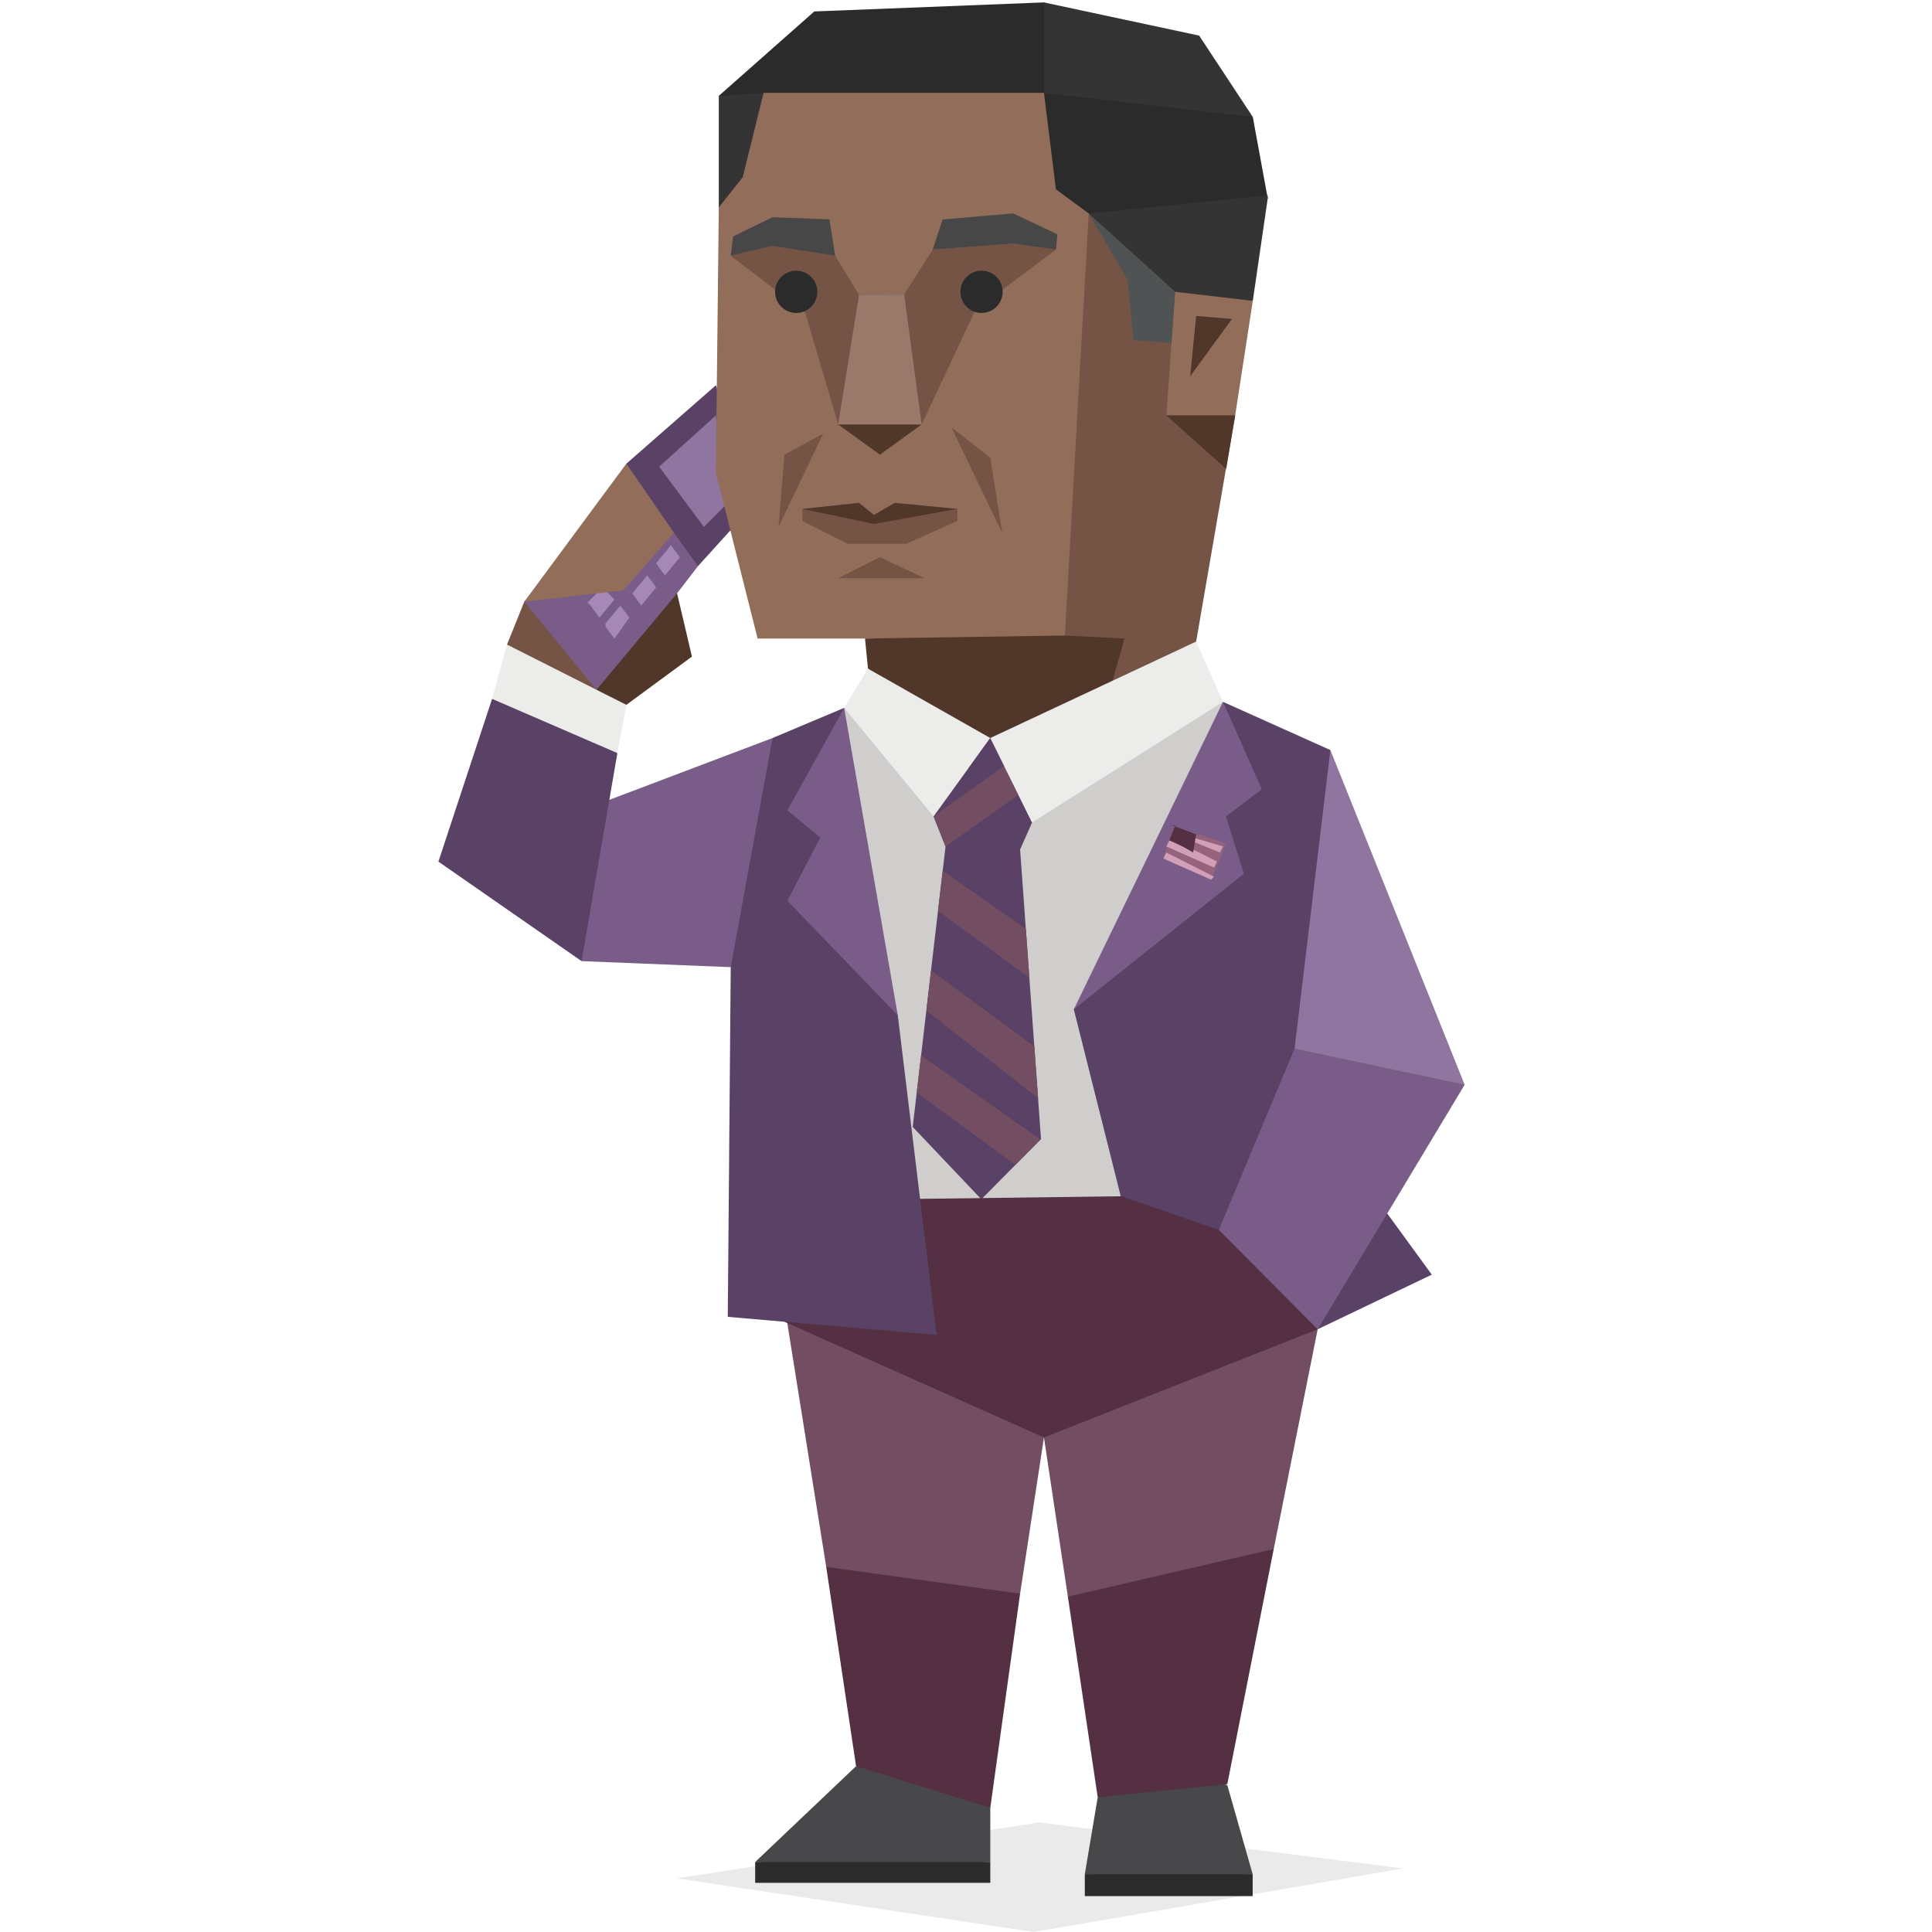 <svg id="Layer_1" data-name="Layer 1" xmlns="http://www.w3.org/2000/svg" viewBox="0 0 400 400"><defs><style>.cls-1,.cls-5{fill:#2b2b2b;}.cls-1{opacity:0.1;}.cls-2{fill:#484749;}.cls-3{fill:#594265;}.cls-4{fill:#8f759f;}.cls-6{fill:#755446;}.cls-7{fill:#cfcecd;}.cls-8{fill:#916d5a;}.cls-9{fill:#343434;}.cls-10{fill:#4f5353;}.cls-11{fill:#51362a;}.cls-12{fill:#98796a;}.cls-13{fill:#474748;}.cls-14{fill:#ececeb;}.cls-15{fill:#734d61;}.cls-16{fill:#795d88;}.cls-17{fill:#543042;}.cls-18{fill:#a587b8;}.cls-19{fill:#95637c;}.cls-20{fill:#d1a0b8;}</style></defs><title>analysts_ENTJ_famous_fictional_david_palmer_24</title><polygon class="cls-1" points="140.15 388.89 215.19 377.31 290.5 386.84 214.02 400 140.15 388.89"/><polygon class="cls-2" points="254.1 369.6 259.35 388.02 241.97 388.89 224.6 388.02 227.27 372.11 241.97 365.73 254.1 369.6"/><polygon class="cls-2" points="205.03 374.29 205.03 385.51 180.69 386.84 156.35 385.51 177.24 365.67 192.76 363.41 205.03 374.29"/><polygon class="cls-3" points="129.68 96 148.21 79.77 154.38 96.62 151.29 109.73 144.5 117.22 128.44 112.85 129.68 96"/><polygon class="cls-4" points="148.21 86.01 150.06 104.74 145.74 109.11 136.47 96.62 148.21 86.01"/><polygon class="cls-3" points="296.44 263.9 279.87 241.17 274.82 256.41 272.81 275.21 296.44 263.9"/><polygon class="cls-5" points="168.59 2.37 148.82 19.85 153.15 21.72 187.74 32.33 220.47 22.97 232.82 9.86 216.15 0.5 168.59 2.37"/><polygon class="cls-6" points="247.65 132.83 255.73 86.01 225.41 19.23 214.29 75.4 216.77 126.58 221.71 144.69 240.23 149.05 247.65 132.83"/><polygon class="cls-7" points="156.23 175.89 174.77 146.56 253.21 145.31 232.82 250.79 205.65 262.03 183.41 252.04 159.32 229.57 156.23 175.89"/><polygon class="cls-8" points="151.29 27.34 148.82 42.94 148.21 97.87 156.85 132.2 179.09 132.2 185.26 132.2 205.03 136.57 220.47 131.58 225.41 44.19 222.32 22.97 218.62 19.22 158.09 19.22 151.29 27.34"/><polygon class="cls-6" points="151.29 52.93 166.73 64.79 173.53 87.89 182.18 91.01 190.82 87.89 201.94 64.17 218.62 51.68 209.68 50.43 193.1 51.68 187.19 60.99 177.85 61.05 172.91 52.93 164.27 49.81 151.29 52.93"/><polygon class="cls-9" points="216.14 19.23 222.94 23.6 247.65 31.08 259.38 24.22 248.27 7.37 216.14 0.5 216.14 19.23"/><polygon class="cls-5" points="225.41 44.19 243.94 64.17 251.97 48.56 262.47 41.07 259.38 24.22 216.14 19.23 218.62 39.2 225.41 44.19"/><polygon class="cls-9" points="225.41 44.19 243.94 64.17 259.38 62.29 262.47 41.07 262.47 40.45 225.41 44.19"/><polygon class="cls-10" points="225.41 44.19 233.44 57.92 234.68 70.41 242.71 71.03 248.27 67.91 243.32 60.42 225.41 44.19"/><polygon class="cls-11" points="232.82 132.2 220.47 131.58 179.09 132.2 179.71 138.44 203.79 162.16 230.35 140.94 232.82 132.2"/><polygon class="cls-8" points="241.47 86.01 243.32 60.42 259.38 62.29 255.73 86.01 241.47 86.01"/><polygon class="cls-11" points="253.87 97.09 241.47 86.01 255.73 86.01 253.87 97.09"/><polygon class="cls-11" points="246.41 77.9 247.65 65.42 255.06 66.04 246.41 77.9"/><polygon class="cls-12" points="177.85 61.05 173.53 87.89 182.18 92.88 190.82 87.89 187.19 60.99 177.85 61.05"/><polygon class="cls-11" points="182.18 94.13 173.53 87.88 190.82 87.88 182.18 94.13"/><polygon class="cls-6" points="170.44 89.76 161.18 109.11 162.41 94.13 170.44 89.76"/><polygon class="cls-6" points="197 88.51 207.5 110.36 205.03 94.75 197 88.51"/><polygon class="cls-13" points="151.78 48.95 151.29 52.93 159.93 50.9 172.91 52.93 171.72 45.42 159.95 44.98 151.78 48.95"/><polygon class="cls-13" points="195.15 45.44 193.1 51.68 209.68 50.43 218.62 51.68 218.93 48.52 209.76 44.19 195.15 45.44"/><path class="cls-5" d="M203.18,56.05a4.37,4.37,0,1,1-4.33,4.37,4.35,4.35,0,0,1,4.33-4.37"/><path class="cls-5" d="M164.81,56.05a4.37,4.37,0,1,1-4.33,4.37,4.35,4.35,0,0,1,4.33-4.37"/><polygon class="cls-14" points="174.77 146.56 179.71 138.44 205.03 152.8 193.29 169.03 174.77 146.56"/><polygon class="cls-3" points="195.76 175.27 193.29 169.03 205.03 152.8 213.68 170.28 211.2 175.89 203.79 182.76 195.76 175.27"/><polygon class="cls-15" points="195.76 175.27 193.29 169.03 207.89 158.58 210.85 164.57 195.76 175.27"/><polygon class="cls-14" points="253.21 145.31 213.68 170.28 205.03 152.8 247.65 132.83 253.21 145.31"/><polygon class="cls-3" points="195.76 175.27 188.97 233.32 203.18 248.3 215.53 235.82 211.2 175.89 195.76 175.27"/><polygon class="cls-15" points="194.21 188.59 213.12 202.45 212.39 192.32 195.18 180.28 194.21 188.59"/><polygon class="cls-15" points="214.92 227.34 214.15 216.68 192.76 200.92 191.79 209.25 214.92 227.34"/><polygon class="cls-15" points="210.23 241.17 215.42 235.93 190.7 218.52 189.8 226.23 210.23 241.17"/><polygon class="cls-3" points="253.21 145.31 245.79 180.26 222.32 208.97 232.82 250.79 230.97 262.03 253.82 264.53 281.62 217.72 275.44 155.29 253.21 145.31"/><polygon class="cls-16" points="257.53 180.89 222.32 208.97 253.21 145.31 261.24 163.41 253.82 169.03 257.53 180.89"/><polygon class="cls-4" points="303.24 224.58 275.44 155.29 268.03 217.09 282.85 230.82 303.24 224.58"/><polygon class="cls-16" points="251.35 257.04 247.65 275.76 272.81 275.21 303.24 224.58 268.03 217.09 251.35 257.04"/><polygon class="cls-15" points="171.06 324.41 162.41 270.22 203.79 263.45 214.29 272.68 220.47 278.84 216.14 297.61 211.2 329.95 191.44 345.96 171.06 324.41"/><polygon class="cls-17" points="177.24 365.67 171.06 324.41 211.2 329.95 205.03 374.29 177.24 365.67"/><polygon class="cls-15" points="221.09 330.57 216.14 297.61 205.65 277 216.77 262.21 259.56 271.35 272.81 275.21 263.71 320.71 240.23 348.43 221.09 330.57"/><polygon class="cls-17" points="227.27 372.11 221.09 330.57 263.71 320.71 254.1 369.39 227.27 372.11"/><polygon class="cls-17" points="232.21 247.67 183.41 248.3 183.41 252.67 162.41 273.66 216.14 297.61 272.81 275.21 252.35 254.65 232.21 247.67"/><polygon class="cls-16" points="115.47 169.65 159.94 152.8 163.03 186.51 151.29 200.24 120.41 198.99 115.47 169.65"/><polygon class="cls-3" points="101.88 144.69 90.77 178.39 120.41 198.99 127.82 155.92 117.94 145.94 101.88 144.69"/><polygon class="cls-14" points="104.97 133.45 101.88 144.69 127.82 155.92 129.68 145.93 124.12 131.58 104.97 133.45"/><polygon class="cls-6" points="108.55 124.57 104.97 133.45 123.5 142.81 134 114.1 108.55 124.57"/><polygon class="cls-11" points="140.18 122.84 143.26 135.94 129.68 145.93 123.5 142.81 127.82 126.58 140.18 122.84"/><polygon class="cls-16" points="108.55 124.57 131.53 99.12 144.5 117.22 140.18 122.84 123.5 142.81 108.55 124.57"/><path class="cls-18" d="M118.56,121l1.55,2.09,3.39-2.72L121,117.85Zm3.7,4.37,1.86,2.49,3.09-3.74-2.47-2.5-3.09,3.12Zm3.09,4.36,1.86,2.5,3.08-4.37-1.85-2.49-3.09,3.74Zm7.41-4.36,3.09-3.75-1.85-2.5-3.09,3.75Zm0-7.49-1.85-2.5-3.09,3.74,2.11,2.13Zm-3.08-3.75-2.47-2.5-3.71,3.75,2.47,2.5Zm8,5,3.08-3.74-1.85-2.5-3.09,3.75Zm0-7.49-1.86-2.5-3.09,3.75,1.86,2.5Zm-3.09-3.74-2.47-3.12-3.71,3.74,2.47,2.5,3.71-3.75Z"/><polygon class="cls-19" points="248.27 172.77 242.09 174.02 240.85 177.77 250.74 182.13 253.82 174.65 248.27 172.77"/><path class="cls-20" d="M242.09,174l-.62,1.25,9.88,4.37.62-1.25-4.94-2.5-1.24-.62.62-1.25,6.18,2.5.62-1.25L247,173.4l-2.47-.63Zm-.62,2.5-.61,1.25,9.88,4.37.61-.63Z"/><path class="cls-17" d="M243.32,170.9,242.09,174a34.88,34.88,0,0,1,4.94,2.5l.62-3.75-4.94-1.87Z"/><polygon class="cls-9" points="148.82 42.94 153.77 36.7 158.09 19.23 148.82 19.85 148.82 42.94"/><polygon class="cls-8" points="129.68 96 108.55 124.57 129.06 122.22 139.53 110.29 129.68 96"/><polygon class="cls-6" points="166.12 105.36 179.09 105.99 180.94 107.86 184.03 105.99 198.23 105.36 198.23 107.86 187.59 112.6 175.53 112.6 166.12 107.86 166.12 105.36"/><polygon class="cls-11" points="166.12 105.36 177.85 104.11 180.94 106.61 185.26 104.11 198.23 105.36 180.94 108.48 166.12 105.36"/><polygon class="cls-3" points="159.94 152.8 174.77 146.56 174.15 178.39 185.88 210.22 193.91 276.38 150.68 272.64 151.29 200.24 159.94 152.8"/><polygon class="cls-16" points="163.03 186.51 185.88 210.22 174.77 146.56 163.03 167.78 169.82 173.4 163.03 186.51"/><polygon class="cls-6" points="191.44 119.72 173.53 119.72 182.18 115.35 191.44 119.72"/><rect class="cls-5" x="224.6" y="388.02" width="34.75" height="4.55"/><rect class="cls-5" x="156.35" y="385.51" width="48.68" height="4.31"/></svg>